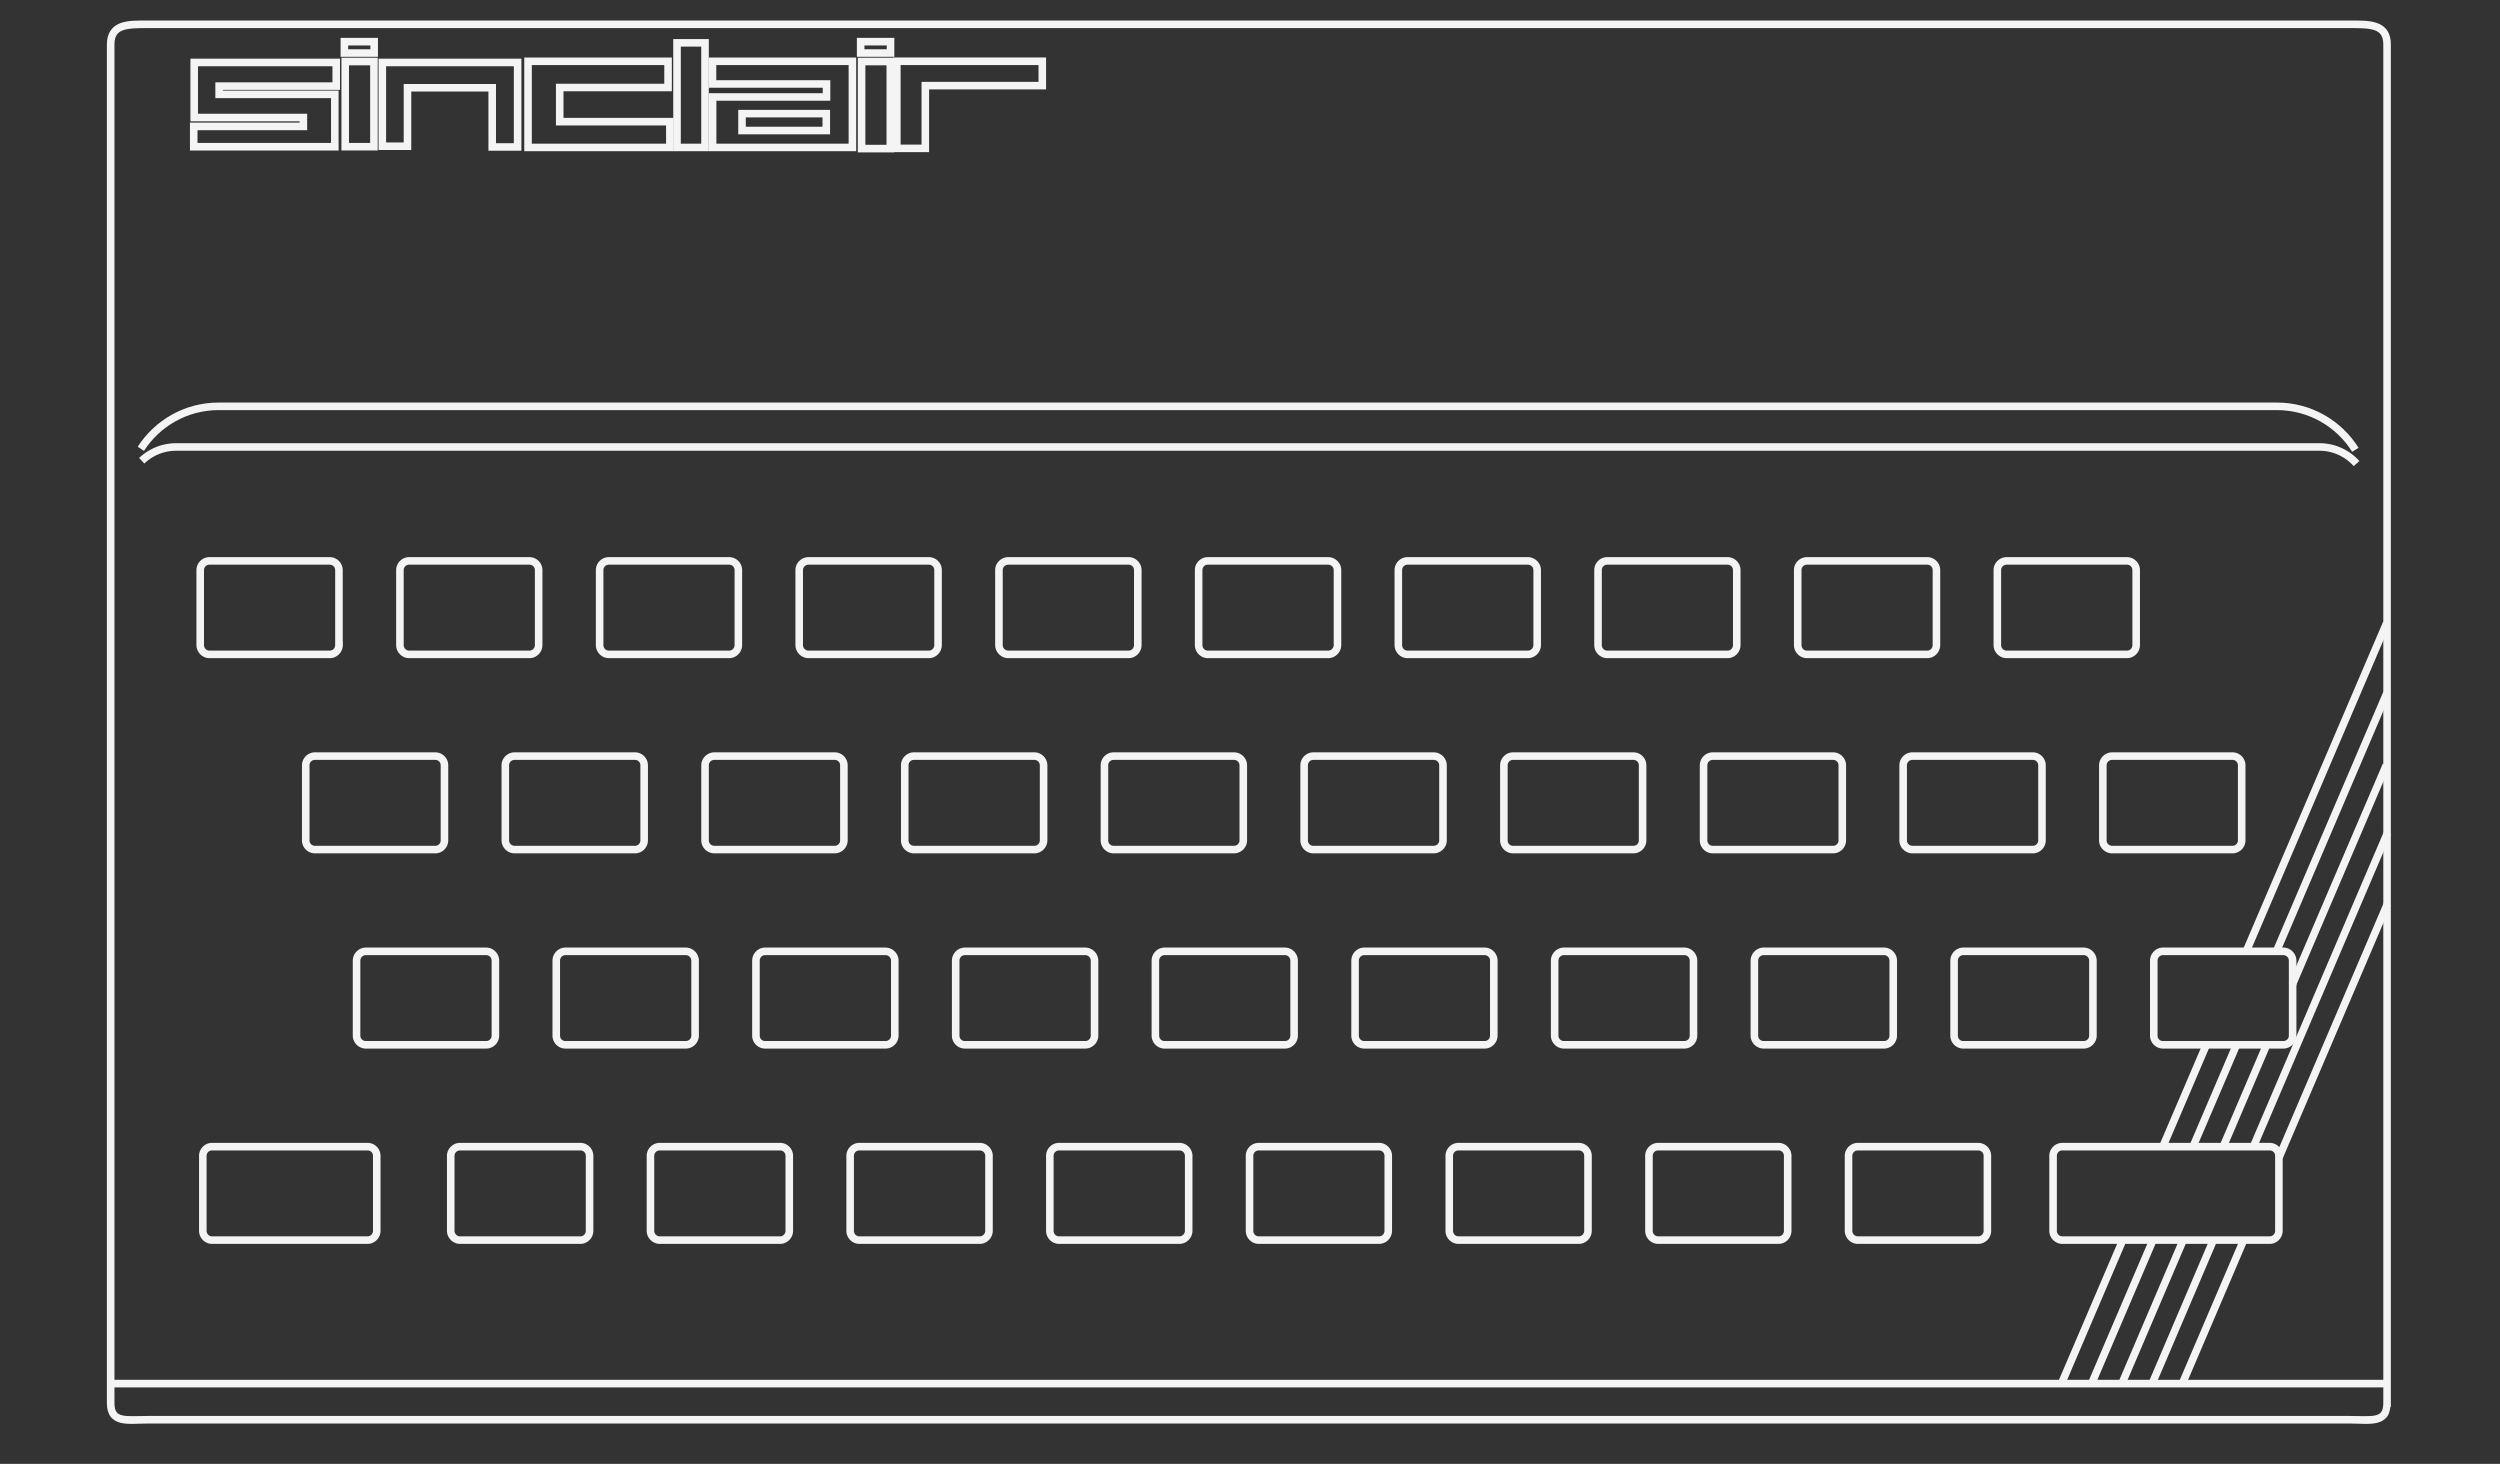 <svg version="1.2" baseProfile="tiny" xmlns="http://www.w3.org/2000/svg" width="598.189" height="350.26" xml:space="preserve">
    <rect width="100%" height="100%" fill="#333333" stroke="none"/>
    <path fill="#F4F4F4" d="M35.325 4.909c-2.444 0-4.725-.055-6.587.65-.931.352-1.752.943-2.318 1.81s-.848 1.962-.848 3.308v325.047c0 1.345.277 2.418.876 3.224.599.805 1.471 1.274 2.403 1.499 1.865.447 4.084.169 6.475.169h526.988c2.391 0 4.609.278 6.475-.169.934-.225 1.806-.694 2.404-1.499.448-.604.658-1.412.763-2.318h.113V10.677c0-1.346-.254-2.441-.82-3.308s-1.415-1.457-2.347-1.81c-1.863-.701-4.144-.646-6.587-.646H35.327l-.002-.004zm0 1.809h526.988c2.447 0 4.595.029 5.938.537.672.253 1.141.597 1.471 1.103.335.504.543 1.217.543 2.318V335.723c0 1.101-.212 1.749-.509 2.149-.298.4-.716.631-1.386.791-1.341.322-3.549.142-6.051.142H35.331c-2.501 0-4.71.181-6.051-.142-.669-.163-1.087-.398-1.384-.796-.298-.398-.509-1.05-.509-2.154V10.677c0-1.101.208-1.814.537-2.318.33-.506.798-.85 1.471-1.103 1.343-.509 3.49-.537 5.937-.537h-.007z"/>
    <path fill="#F4F4F4" d="M52.318 96.32c-8.13 0-15.267 4.208-19.368 10.574l1.499.99c3.78-5.868 10.365-9.755 17.87-9.755h492.489c7.604 0 14.257 3.983 18.011 9.98l1.528-.958c-4.073-6.509-11.299-10.83-19.538-10.83H52.32l-.002-.001z"/>
    <path fill="#F4F4F4" d="M42.14 106.047a12.826 12.826 0 0 0-8.85 3.533l1.244 1.33c1.982-1.882 4.653-3.054 7.606-3.054h512.847c3.265 0 6.176 1.43 8.199 3.676l1.357-1.217c-2.353-2.611-5.77-4.27-9.557-4.27l-512.846.002zM50.114 133.308a3.117 3.117 0 0 0-3.11 3.11v17.926c0 1.712 1.398 3.139 3.11 3.139h28.783c1.711 0 3.139-1.427 3.139-3.139v-.905h-.028v-17.021a3.118 3.118 0 0 0-3.11-3.11H50.114zm0 1.809h28.783c.733 0 1.301.567 1.301 1.301V154.401c-.035.701-.591 1.272-1.301 1.272H50.114c-.734 0-1.301-.595-1.301-1.329v-17.926c0-.733.566-1.301 1.301-1.301zM97.898 133.308a3.117 3.117 0 0 0-3.11 3.11v17.926c0 1.712 1.398 3.139 3.11 3.139h28.783c1.712 0 3.11-1.427 3.11-3.139V136.418a3.118 3.118 0 0 0-3.11-3.11H97.898zm0 1.809h28.783c.734 0 1.301.567 1.301 1.301v17.926c0 .734-.568 1.329-1.301 1.329H97.898c-.733 0-1.301-.595-1.301-1.329v-17.926a1.284 1.284 0 0 1 1.301-1.301zM145.683 133.308a3.117 3.117 0 0 0-3.11 3.11v17.926c0 1.711 1.398 3.139 3.11 3.139h28.783c1.711 0 3.11-1.427 3.11-3.139v-17.926a3.118 3.118 0 0 0-3.11-3.11h-28.783zm0 1.809h28.783c.733 0 1.301.567 1.301 1.301v17.926c0 .734-.568 1.329-1.301 1.329h-28.783c-.734 0-1.301-.594-1.301-1.329v-17.926c0-.733.567-1.301 1.301-1.301zM193.465 133.308c-1.712 0-3.139 1.398-3.139 3.11v17.926c0 1.711 1.427 3.139 3.139 3.139h28.783c1.712 0 3.11-1.427 3.11-3.139v-17.926a3.118 3.118 0 0 0-3.11-3.11h-28.783zm0 1.809h28.783c.734 0 1.301.567 1.301 1.301v17.926c0 .735-.566 1.329-1.301 1.329h-28.783c-.735 0-1.33-.594-1.33-1.329v-17.926c0-.733.596-1.301 1.33-1.301zM241.256 133.308c-1.711 0-3.139 1.398-3.139 3.11v17.926c0 1.711 1.426 3.139 3.139 3.139h28.783c1.712 0 3.11-1.427 3.11-3.139v-17.926a3.117 3.117 0 0 0-3.11-3.11h-28.783zm0 1.809h28.783c.733 0 1.301.567 1.301 1.301v17.926c0 .734-.568 1.329-1.301 1.329h-28.783a1.328 1.328 0 0 1-1.329-1.329v-17.926c0-.733.596-1.301 1.329-1.301zM289.011 133.308a3.117 3.117 0 0 0-3.11 3.11v17.926c0 1.712 1.398 3.139 3.11 3.139h28.783c1.711 0 3.139-1.427 3.139-3.139v-17.926c0-1.711-1.426-3.11-3.139-3.11h-28.783zm0 1.809h28.783c.734 0 1.329.567 1.329 1.301v17.926a1.33 1.33 0 0 1-1.329 1.329h-28.783c-.733 0-1.301-.595-1.301-1.329v-17.926c0-.733.568-1.301 1.301-1.301zM336.793 133.308a3.117 3.117 0 0 0-3.11 3.11v17.926c0 1.711 1.398 3.139 3.11 3.139h28.783c1.712 0 3.139-1.427 3.139-3.139v-17.926c0-1.711-1.426-3.11-3.139-3.11h-28.783zm0 1.809h28.783c.734 0 1.329.567 1.329 1.301v17.926a1.33 1.33 0 0 1-1.329 1.329h-28.783c-.735 0-1.301-.594-1.301-1.329v-17.926c0-.733.567-1.301 1.301-1.301zM384.575 133.308a3.117 3.117 0 0 0-3.11 3.11v17.926c0 1.711 1.398 3.139 3.11 3.139h28.783c1.711 0 3.11-1.427 3.11-3.139v-17.926a3.117 3.117 0 0 0-3.11-3.11h-28.783zm0 1.809h28.783c.734 0 1.301.567 1.301 1.301v17.926c0 .734-.567 1.329-1.301 1.329h-28.783c-.734 0-1.301-.594-1.301-1.329v-17.926c0-.733.568-1.301 1.301-1.301zM432.357 133.308a3.117 3.117 0 0 0-3.11 3.11v17.926c0 1.711 1.397 3.139 3.11 3.139h28.782c1.713 0 3.11-1.427 3.11-3.139v-17.926a3.117 3.117 0 0 0-3.11-3.11h-28.782zm0 1.809h28.782c.735 0 1.301.567 1.301 1.301v17.926c0 .734-.566 1.329-1.301 1.329h-28.782c-.734 0-1.301-.594-1.301-1.329v-17.926a1.284 1.284 0 0 1 1.301-1.301zM480.148 133.308c-1.711 0-3.138 1.398-3.138 3.11v17.926c0 1.711 1.426 3.139 3.138 3.139h28.783c1.712 0 3.11-1.427 3.11-3.139v-17.926a3.118 3.118 0 0 0-3.11-3.11h-28.783zm0 1.809h28.783c.734 0 1.301.567 1.301 1.301v17.926c0 .734-.567 1.329-1.301 1.329h-28.783a1.329 1.329 0 0 1-1.329-1.329v-17.926c0-.733.596-1.301 1.329-1.301zM75.363 180.014a3.117 3.117 0 0 0-3.11 3.11v17.954a3.118 3.118 0 0 0 3.11 3.11h28.783a3.117 3.117 0 0 0 3.11-3.11v-17.954a3.116 3.116 0 0 0-3.11-3.11H75.363zm0 1.809h28.783c.734 0 1.3.567 1.3 1.301v17.954c0 .732-.566 1.301-1.3 1.301H75.363a1.284 1.284 0 0 1-1.301-1.301v-17.954c0-.735.568-1.301 1.301-1.301zM123.144 180.014c-1.712 0-3.139 1.397-3.139 3.11v17.954c0 1.711 1.426 3.11 3.139 3.11h28.783a3.118 3.118 0 0 0 3.11-3.11v-17.954a3.117 3.117 0 0 0-3.11-3.11h-28.783zm0 1.809h28.783c.734 0 1.301.566 1.301 1.301v17.954c0 .733-.566 1.301-1.301 1.301h-28.783c-.734 0-1.329-.569-1.329-1.301v-17.954c0-.735.595-1.301 1.329-1.301zM170.936 180.014c-1.712 0-3.139 1.397-3.139 3.11v17.954c0 1.711 1.426 3.11 3.139 3.11h28.783a3.117 3.117 0 0 0 3.11-3.11v-17.954a3.116 3.116 0 0 0-3.11-3.11h-28.783zm0 1.809h28.783c.734 0 1.301.567 1.301 1.301v17.954c0 .732-.566 1.301-1.301 1.301h-28.783c-.734 0-1.33-.569-1.33-1.301v-17.954c0-.735.596-1.301 1.33-1.301zM218.69 180.014a3.117 3.117 0 0 0-3.11 3.11v17.954a3.117 3.117 0 0 0 3.11 3.11h28.783c1.711 0 3.139-1.398 3.139-3.11v-17.954c0-1.712-1.426-3.11-3.139-3.11H218.69zm0 1.809h28.783c.734 0 1.329.566 1.329 1.301v17.954c0 .732-.596 1.301-1.329 1.301H218.69a1.283 1.283 0 0 1-1.301-1.301v-17.954a1.282 1.282 0 0 1 1.301-1.301zM266.473 180.014a3.117 3.117 0 0 0-3.11 3.11v17.954a3.117 3.117 0 0 0 3.11 3.11h28.783c1.712 0 3.139-1.399 3.139-3.11v-17.954c0-1.712-1.426-3.11-3.139-3.11h-28.783zm0 1.809h28.783c.734 0 1.329.566 1.329 1.301v17.954c0 .733-.595 1.301-1.329 1.301h-28.783a1.283 1.283 0 0 1-1.301-1.301v-17.954c0-.735.567-1.301 1.301-1.301zM314.255 180.014a3.117 3.117 0 0 0-3.111 3.11v17.954a3.118 3.118 0 0 0 3.111 3.11h28.783c1.711 0 3.139-1.398 3.139-3.11v-17.954c0-1.713-1.427-3.11-3.139-3.11h-28.783zm0 1.809h28.783c.732 0 1.329.567 1.329 1.301v17.954c0 .732-.598 1.301-1.329 1.301h-28.783a1.283 1.283 0 0 1-1.301-1.301v-17.954c0-.734.568-1.301 1.301-1.301zM362.046 180.014a3.117 3.117 0 0 0-3.11 3.11v17.954a3.117 3.117 0 0 0 3.11 3.11h28.783a3.117 3.117 0 0 0 3.11-3.11v-17.954a3.117 3.117 0 0 0-3.11-3.11h-28.783zm0 1.809h28.783c.733 0 1.301.566 1.301 1.301v17.954c0 .732-.568 1.301-1.301 1.301h-28.783a1.284 1.284 0 0 1-1.301-1.301v-17.954c0-.735.568-1.301 1.301-1.301zM409.828 180.014a3.117 3.117 0 0 0-3.11 3.11v17.954c0 1.71 1.396 3.11 3.11 3.11h28.783a3.117 3.117 0 0 0 3.11-3.11v-17.954a3.117 3.117 0 0 0-3.11-3.11h-28.783zm0 1.809h28.783c.734 0 1.301.567 1.301 1.301v17.954c0 .732-.568 1.301-1.301 1.301h-28.783a1.28 1.28 0 0 1-1.3-1.301v-17.954a1.28 1.28 0 0 1 1.3-1.301zM457.61 180.014c-1.712 0-3.139 1.396-3.139 3.11v17.954c0 1.711 1.426 3.11 3.139 3.11h28.783a3.116 3.116 0 0 0 3.109-3.11v-17.954a3.116 3.116 0 0 0-3.109-3.11H457.61zm0 1.809h28.783c.733 0 1.3.566 1.3 1.301v17.954c0 .732-.567 1.301-1.3 1.301H457.61c-.732 0-1.329-.569-1.329-1.301v-17.954c0-.734.598-1.301 1.329-1.301zM505.392 180.014c-1.711 0-3.138 1.397-3.138 3.11v17.954c0 1.711 1.426 3.11 3.138 3.11h28.784a3.118 3.118 0 0 0 3.11-3.11v-17.954a3.117 3.117 0 0 0-3.11-3.11h-28.784zm0 1.809h28.784c.733 0 1.301.566 1.301 1.301v17.954c0 .733-.567 1.301-1.301 1.301h-28.784c-.733 0-1.328-.569-1.328-1.301v-17.954c-.001-.735.595-1.301 1.328-1.301zM87.549 226.728c-1.712 0-3.138 1.427-3.138 3.139v17.926c0 1.711 1.426 3.11 3.138 3.11h28.784a3.118 3.118 0 0 0 3.11-3.11V229.867c0-1.711-1.398-3.139-3.11-3.139H87.549zm0 1.81h28.784c.733 0 1.3.595 1.3 1.328v17.926c0 .734-.567 1.301-1.3 1.301H87.549c-.733 0-1.329-.567-1.329-1.301v-17.926a1.33 1.33 0 0 1 1.329-1.328zM135.304 226.728c-1.712 0-3.11 1.427-3.11 3.139v17.926a3.118 3.118 0 0 0 3.11 3.11h28.784c1.712 0 3.138-1.399 3.138-3.11v-17.926c0-1.711-1.426-3.139-3.138-3.139h-28.784zm0 1.81h28.784a1.33 1.33 0 0 1 1.329 1.328v17.926c0 .735-.594 1.301-1.329 1.301h-28.784a1.28 1.28 0 0 1-1.3-1.301v-17.926c0-.734.566-1.328 1.3-1.328zM183.086 226.728c-1.711 0-3.11 1.427-3.11 3.139v17.926a3.118 3.118 0 0 0 3.11 3.11h28.784c1.712 0 3.138-1.398 3.138-3.11v-17.926c0-1.712-1.426-3.139-3.138-3.139h-28.784zm0 1.81h28.784a1.33 1.33 0 0 1 1.329 1.328v17.926c0 .734-.594 1.301-1.329 1.301h-28.784c-.733 0-1.3-.567-1.3-1.301v-17.926c0-.734.568-1.328 1.3-1.328zM230.878 226.728c-1.712 0-3.11 1.427-3.11 3.139v17.926a3.118 3.118 0 0 0 3.11 3.11h28.783c1.711 0 3.138-1.398 3.138-3.11v-17.926c0-1.712-1.426-3.139-3.138-3.139h-28.783zm0 1.81h28.783a1.33 1.33 0 0 1 1.329 1.328v17.926c0 .734-.595 1.301-1.329 1.301h-28.783a1.282 1.282 0 0 1-1.301-1.301v-17.926c0-.734.567-1.328 1.301-1.328zM278.66 226.728c-1.711 0-3.11 1.427-3.11 3.139v17.926a3.118 3.118 0 0 0 3.11 3.11h28.784a3.118 3.118 0 0 0 3.11-3.11v-17.926c0-1.711-1.398-3.139-3.11-3.139H278.66zm0 1.81h28.784c.733 0 1.301.595 1.301 1.328v17.926c0 .734-.567 1.301-1.301 1.301H278.66a1.28 1.28 0 0 1-1.3-1.301v-17.926c-.001-.734.567-1.328 1.3-1.328zM326.442 226.728c-1.713 0-3.11 1.427-3.11 3.139v17.926a3.117 3.117 0 0 0 3.11 3.11h28.783a3.118 3.118 0 0 0 3.11-3.11v-17.926c0-1.711-1.398-3.139-3.11-3.139h-28.783zm0 1.81h28.783c.734 0 1.301.595 1.301 1.328v17.926c0 .734-.567 1.301-1.301 1.301h-28.783a1.282 1.282 0 0 1-1.301-1.301v-17.926c.001-.734.568-1.328 1.301-1.328zM374.225 226.728c-1.712 0-3.139 1.427-3.139 3.139v17.926c0 1.711 1.426 3.11 3.139 3.11h28.782a3.117 3.117 0 0 0 3.11-3.11v-17.926c0-1.711-1.396-3.139-3.11-3.139h-28.782zm0 1.81h28.782c.734 0 1.301.595 1.301 1.328v17.926c0 .734-.566 1.301-1.301 1.301h-28.782c-.734 0-1.329-.567-1.329-1.301v-17.926c0-.734.595-1.328 1.329-1.328zM422.016 226.728c-1.712 0-3.139 1.427-3.139 3.139v17.926c0 1.711 1.426 3.11 3.139 3.11h28.783a3.118 3.118 0 0 0 3.11-3.11v-17.926c0-1.711-1.398-3.139-3.11-3.139h-28.783zm0 1.81h28.783c.734 0 1.301.595 1.301 1.328v17.926c0 .734-.567 1.301-1.301 1.301h-28.783c-.735 0-1.329-.567-1.329-1.301v-17.926c0-.734.594-1.328 1.329-1.328zM469.771 226.728c-1.712 0-3.109 1.427-3.109 3.139v17.926a3.116 3.116 0 0 0 3.109 3.11h28.783c1.712 0 3.139-1.399 3.139-3.11v-17.926c0-1.71-1.425-3.139-3.139-3.139h-28.783zm0 1.81h28.783c.735 0 1.329.594 1.329 1.328v17.926c0 .735-.595 1.301-1.329 1.301h-28.783a1.28 1.28 0 0 1-1.3-1.301v-17.926c0-.734.565-1.328 1.3-1.328zM110.084 273.46c-1.71 0-3.139 1.398-3.139 3.11v17.927c0 1.711 1.427 3.138 3.139 3.138h28.783c1.712 0 3.11-1.427 3.11-3.138V276.57a3.117 3.117 0 0 0-3.11-3.11h-28.783zm0 1.81h28.783a1.28 1.28 0 0 1 1.301 1.301v17.927c0 .733-.566 1.328-1.301 1.328h-28.783a1.33 1.33 0 0 1-1.329-1.328V276.57c0-.735.595-1.3 1.329-1.3zM50.735 273.46a3.118 3.118 0 0 0-3.11 3.11v17.927c0 1.711 1.398 3.138 3.11 3.138h37.209c1.711 0 3.11-1.426 3.11-3.138V276.57a3.118 3.118 0 0 0-3.11-3.11H50.735zm0 1.81h37.209a1.28 1.28 0 0 1 1.301 1.301v17.927c0 .733-.567 1.328-1.301 1.328H50.735c-.733 0-1.301-.596-1.301-1.328V276.57a1.28 1.28 0 0 1 1.301-1.3zM157.87 273.46c-1.71 0-3.138 1.398-3.138 3.11v17.927c0 1.71 1.426 3.138 3.138 3.138h28.784c1.711 0 3.11-1.426 3.11-3.138V276.57a3.117 3.117 0 0 0-3.11-3.11H157.87zm0 1.81h28.784c.733 0 1.3.566 1.3 1.301v17.927c0 .733-.567 1.328-1.3 1.328H157.87a1.33 1.33 0 0 1-1.329-1.328V276.57c0-.735.595-1.3 1.329-1.3zM205.625 273.46a3.118 3.118 0 0 0-3.11 3.11v17.927c0 1.711 1.398 3.138 3.11 3.138h28.783c1.712 0 3.139-1.426 3.139-3.138V276.57c0-1.712-1.427-3.11-3.139-3.11h-28.783zm0 1.81h28.783c.735 0 1.329.566 1.329 1.301v17.927c0 .733-.594 1.328-1.329 1.328h-28.783c-.733 0-1.301-.596-1.301-1.328V276.57c0-.735.567-1.3 1.301-1.3zM253.407 273.46a3.118 3.118 0 0 0-3.11 3.11v17.927c0 1.71 1.398 3.138 3.11 3.138h28.783c1.711 0 3.139-1.426 3.139-3.138V276.57c0-1.712-1.427-3.11-3.139-3.11h-28.783zm0 1.81h28.783c.733 0 1.329.566 1.329 1.301v17.927a1.33 1.33 0 0 1-1.329 1.328h-28.783c-.734 0-1.301-.596-1.301-1.328V276.57c0-.736.566-1.3 1.301-1.3zM301.189 273.46a3.117 3.117 0 0 0-3.11 3.11v17.927c0 1.71 1.398 3.138 3.11 3.138h28.783c1.712 0 3.11-1.427 3.11-3.138V276.57a3.117 3.117 0 0 0-3.11-3.11h-28.783zm0 1.81h28.783c.735 0 1.3.565 1.3 1.301v17.927c0 .733-.564 1.328-1.3 1.328h-28.783c-.735 0-1.301-.596-1.301-1.328V276.57a1.28 1.28 0 0 1 1.301-1.3zM348.98 273.46a3.118 3.118 0 0 0-3.11 3.11v17.927c0 1.71 1.398 3.138 3.11 3.138h28.783c1.712 0 3.11-1.426 3.11-3.138V276.57a3.117 3.117 0 0 0-3.11-3.11H348.98zm0 1.81h28.783a1.28 1.28 0 0 1 1.301 1.301v17.927c0 .733-.566 1.328-1.301 1.328H348.98c-.734 0-1.301-.596-1.301-1.328V276.57a1.28 1.28 0 0 1 1.301-1.3zM396.763 273.46a3.118 3.118 0 0 0-3.11 3.11v17.927c0 1.71 1.397 3.138 3.11 3.138h28.783c1.712 0 3.11-1.426 3.11-3.138V276.57a3.117 3.117 0 0 0-3.11-3.11h-28.783zm0 1.81h28.783a1.28 1.28 0 0 1 1.301 1.301v17.927c0 .733-.565 1.328-1.301 1.328h-28.783c-.736 0-1.301-.596-1.301-1.328V276.57c0-.736.565-1.3 1.301-1.3zM444.545 273.46c-1.711 0-3.139 1.398-3.139 3.11v17.927c0 1.71 1.426 3.138 3.139 3.138h28.783c1.711 0 3.11-1.426 3.11-3.138V276.57a3.117 3.117 0 0 0-3.11-3.11h-28.783zm0 1.81h28.783c.734 0 1.301.566 1.301 1.301v17.927c0 .733-.567 1.328-1.301 1.328h-28.783a1.33 1.33 0 0 1-1.329-1.328V276.57c0-.735.596-1.3 1.329-1.3zM493.458 273.46a3.118 3.118 0 0 0-3.11 3.11v17.927c0 1.71 1.398 3.138 3.11 3.138h49.623c1.711 0 3.109-1.426 3.109-3.138V276.57a3.117 3.117 0 0 0-3.109-3.11h-49.623zm0 1.81h49.623c.734 0 1.3.566 1.3 1.301v17.927c0 .733-.567 1.328-1.3 1.328h-49.623c-.734 0-1.301-.596-1.301-1.328V276.57c0-.735.567-1.3 1.301-1.3zM517.553 226.728c-1.712 0-3.11 1.427-3.11 3.139v17.926a3.118 3.118 0 0 0 3.11 3.11h28.783c1.712 0 3.139-1.398 3.139-3.11v-17.926c0-1.711-1.425-3.139-3.139-3.139h-28.783zm0 1.81h28.783c.735 0 1.329.595 1.329 1.328v17.926c0 .734-.594 1.301-1.329 1.301h-28.783a1.281 1.281 0 0 1-1.301-1.301v-17.926c0-.734.567-1.328 1.301-1.328z"/>
    <path fill="#F4F4F4" d="m507.094 296.424-14.618 34.156 1.668.706 14.59-34.155-1.64-.707zM527.025 249.8l-10.349 24.204 1.669.706 10.349-24.203-1.669-.707zM570.229 148.743l-33.533 78.406 1.669.707 33.532-78.406-1.668-.707zM514.269 296.506l-14.533 33.957 1.668.735 14.533-33.985-1.668-.707zM534.21 249.882l-10.292 24.09 1.64.707 10.323-24.095-1.664-.706-.007.004zM570.311 165.429l-26.465 61.893 1.668.706 26.466-61.893-1.669-.706zM521.543 296.397l-14.788 34.608 1.668.706 14.788-34.607-1.668-.707zM541.476 249.764l-10.35 24.231 1.669.706 10.35-24.23-1.669-.707zM570.148 182.728l-22.507 52.592 1.668.707 22.507-52.592-1.668-.707zM528.637 296.705l-14.59 34.184 1.668.707 14.59-34.185-1.665-.706h-.003zM570.456 198.878l-32.148 75.239 1.64.735 32.177-75.269-1.669-.705zM536.02 296.397l-14.621 34.183 1.664.733 14.622-34.211-1.668-.707.003.002zM570.43 215.897l-25.958 60.706 1.669.707 25.957-60.707-1.668-.706zM45.562 14.042V29.028h26.126v.311H45.448V36.012h35.57V21.675H53.336v-.17h28.021V14.04H46.466l-.904.002zm1.809 1.809h32.176v3.845h-28.02V23.485h27.681v10.716h-31.95v-3.054h26.239v-3.931H47.371V15.851zM81.696 13.815V36.01H90.377V13.816H81.696zm1.81 1.81h5.061v18.576h-5.061V15.625zM81.498 9.065v4.524H90.433V9.065H81.498zm1.81 1.81h5.316v.905h-5.316v-.905zM205.254 13.815v22.648H213.935V13.816H205.254zm1.809 1.81h5.062v19.029h-5.062V15.625zM205.028 9.065v4.524h8.963V9.065h-8.963zm1.809 1.81h5.344v.905h-5.344v-.905zM90.575 14.042V35.899H98.407V21.902h18.463v14.165h7.889V14.04h-33.28l-.904.002zm1.809 1.809h30.565v18.407h-4.27V20.093H96.598V34.089h-4.213V15.851h-.001zM125.442 13.759V36.18H161.181v-7.974h-26.353v-6.361h25.928v-8.087h-35.314v.001zm1.81 1.809h31.696v4.467H133.02V30.016h26.352v4.354h-32.12V15.568z"/>
    <path fill="#F4F4F4" d="M161.091 9.348V36.18h8.511V9.348h-8.511zm1.809 1.809h4.892V34.37H162.9V11.157z"/>
    <path fill="#F4F4F4" d="M169.578 13.759V20.998h27.285v1.301h-27.257v13.883H204.866V13.759H169.578zm1.81 1.809h31.668V34.37h-31.64V24.106h27.257v-4.92h-27.285v-3.618zM213.687 13.759V36.406h8.623V21.392h27.992V13.757h-35.711l-.904.002zm1.81 1.809h32.997v4.015h-27.992v15.014h-5.005V15.568z"/>
    <path fill="#F4F4F4" d="M176.645 26.284V32.137h21.969V26.284h-21.969zm1.809 1.81h18.35v2.234h-18.35v-2.234zM26.419 330.154v1.81h544.74v-1.81H26.419z"/>
</svg>
